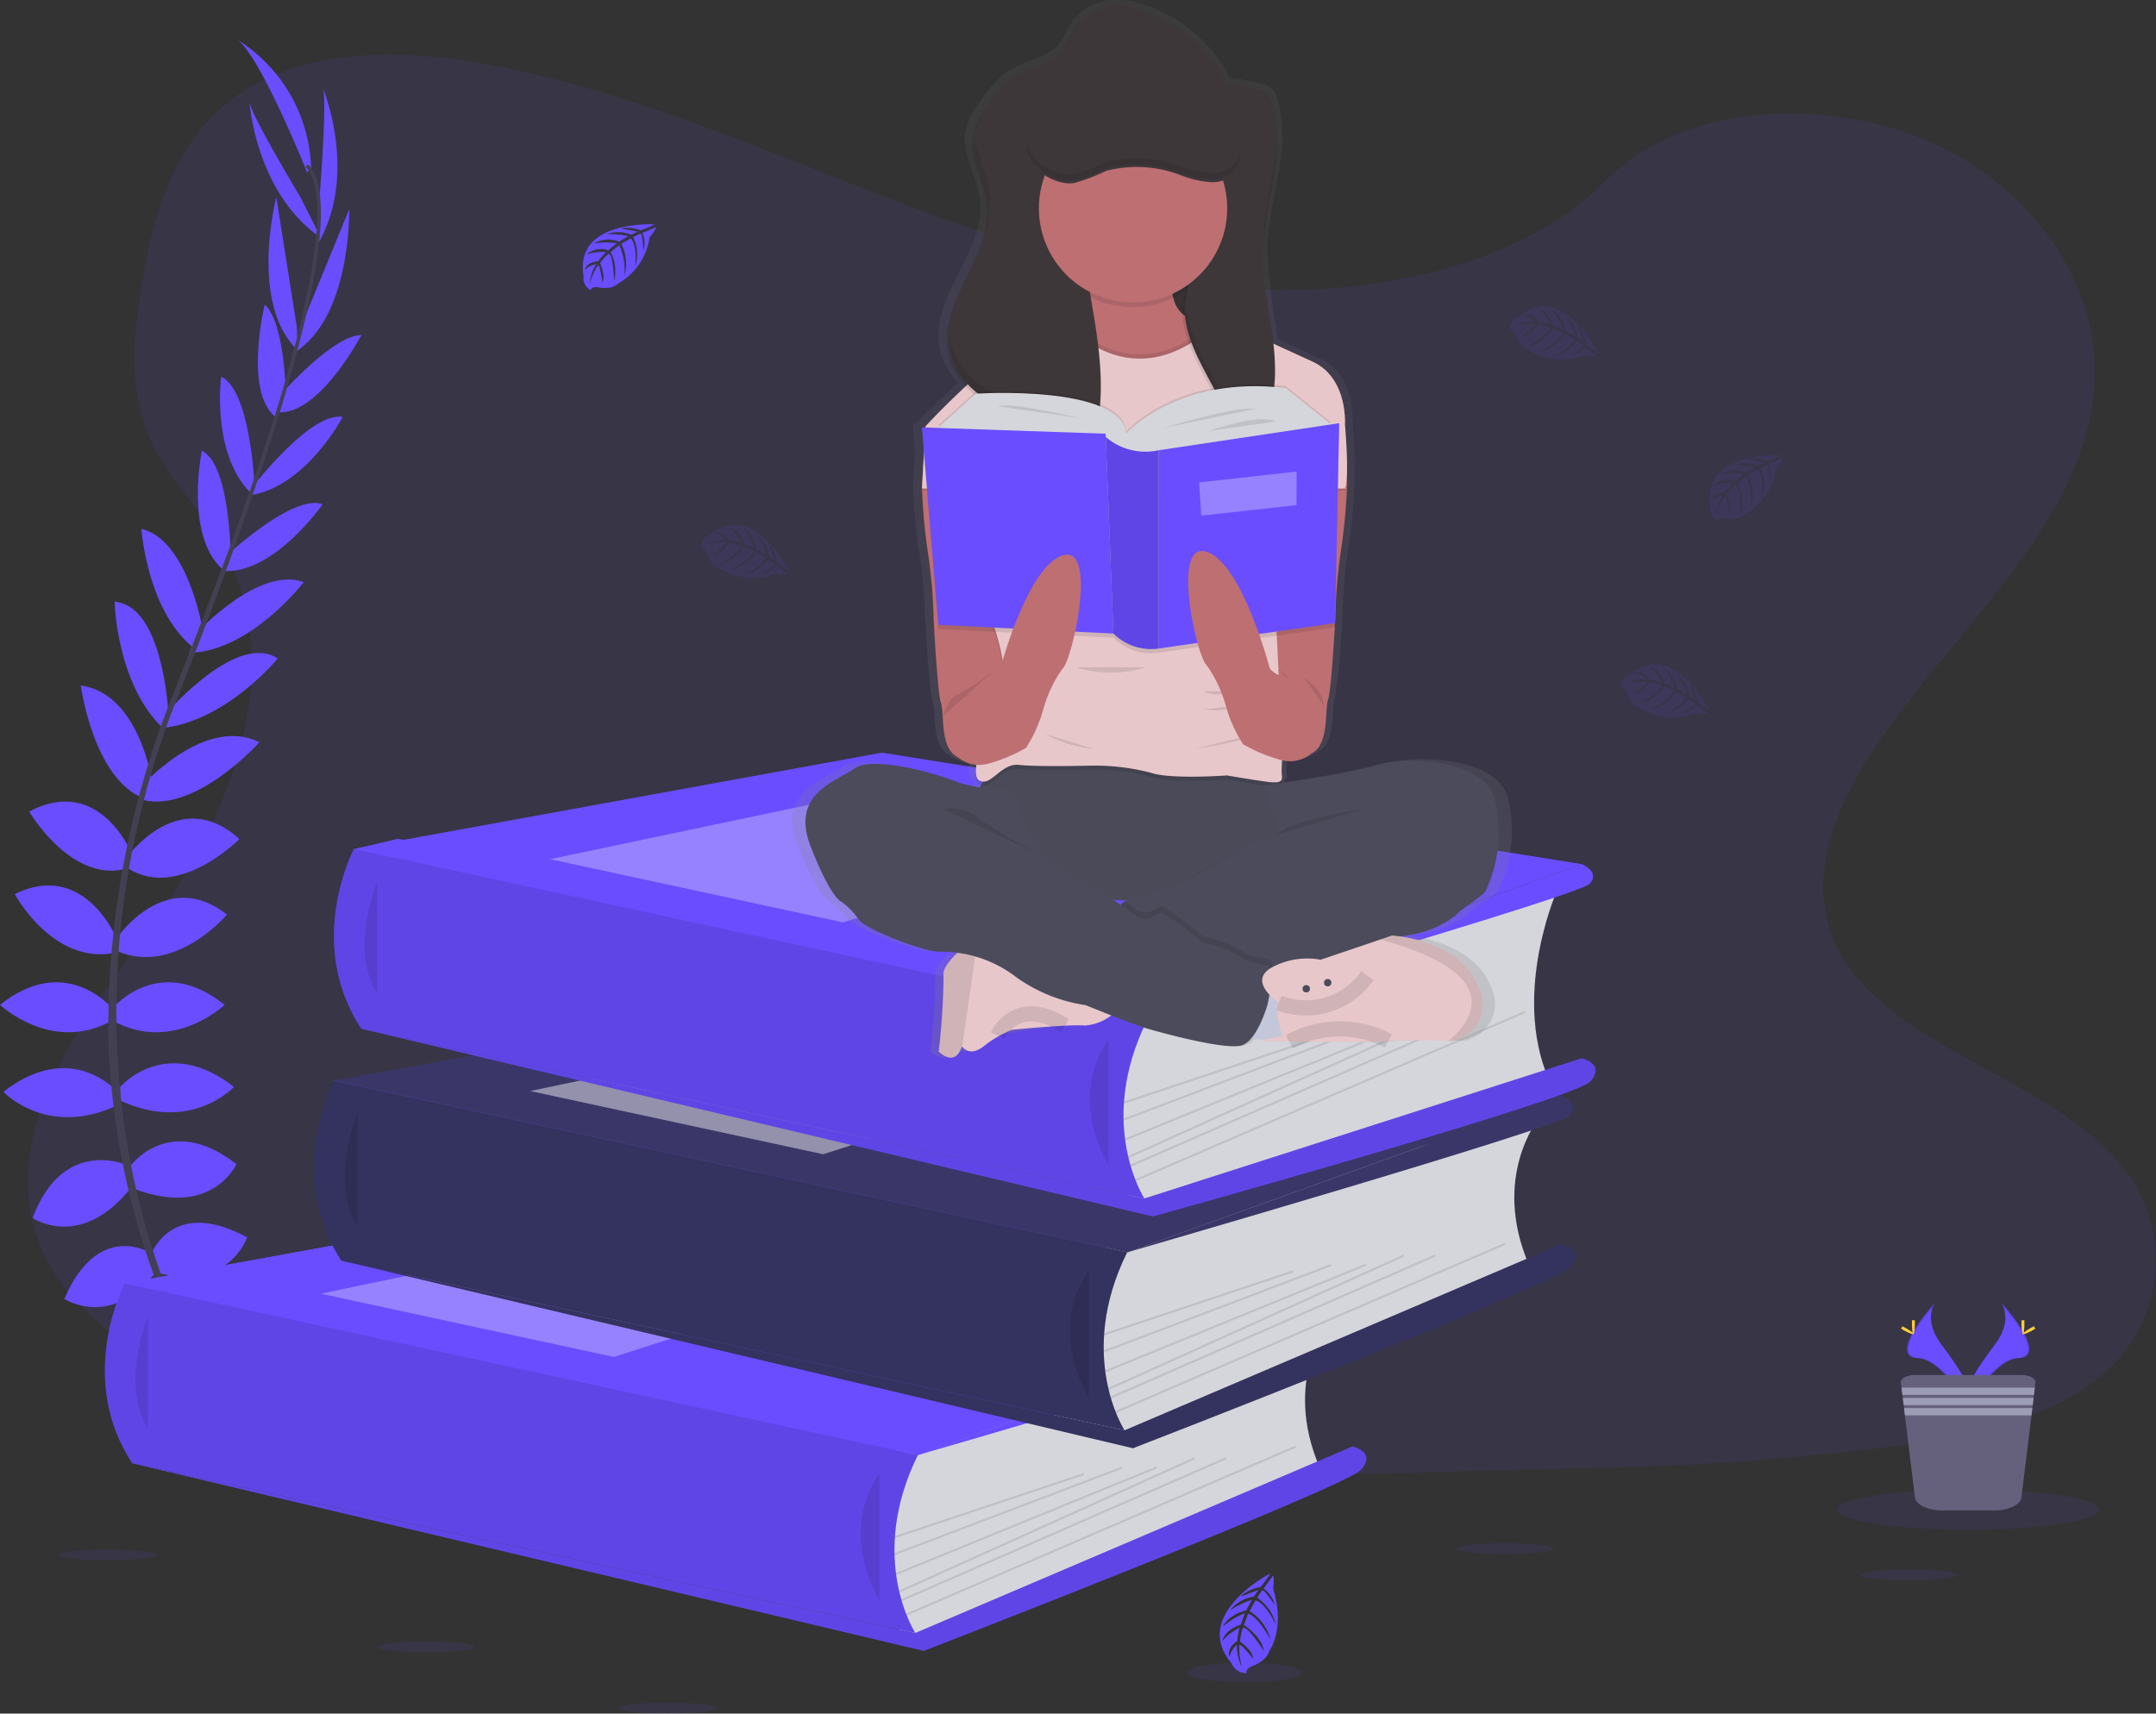 <svg xmlns="http://www.w3.org/2000/svg" xmlns:xlink="http://www.w3.org/1999/xlink" viewBox="0 0 141.88 112.795"><rect x="0" y="0" width="141.88" height="112.795" fill="#333333" stroke="none"/><defs><style>.a,.b{fill:#6a4dff;}.a,.e,.p,.q{opacity:0.1;}.c{fill:#444053;}.d{fill:#d5d6db;}.f,.h{fill:#fff;}.f{opacity:0.3;}.g{fill:#3a3768;}.h{opacity:0.45;}.i{fill:url(#a);}.j{fill:#be6f72;}.k{fill:#3e373a;}.l{fill:#4b4b5b;}.m{opacity:0.02;}.n{fill:#e7c7ca;}.o{fill:#c3c7d9;}.q{fill:none;stroke:#000;stroke-miterlimit:10;}.r{fill:#ffd037;}.s{fill:#65617d;}.t{fill:#9d9cb5;}</style><linearGradient id="a" x1="0.5" y1="1" x2="0.5" gradientUnits="objectBoundingBox"><stop offset="0" stop-color="gray" stop-opacity="0.251"/><stop offset="0.54" stop-color="gray" stop-opacity="0.122"/><stop offset="1" stop-color="gray" stop-opacity="0.102"/></linearGradient></defs><g transform="translate(0 -0.008)"><path class="a" d="M183.248,84.891c-8.977-.312-17.529-3.21-25.693-6.381S141.3,71.826,132.54,70.146c-5.636-1.081-12.082-1.233-16.622,1.788-4.371,2.913-5.783,7.927-6.542,12.585-.571,3.5-.907,7.191.659,10.471,1.086,2.278,3.016,4.192,4.349,6.381,4.643,7.59,1.362,16.95-3.669,24.362-2.358,3.478-5.1,6.8-6.918,10.495s-2.663,7.941-1.071,11.717c1.58,3.745,5.343,6.553,9.418,8.529,8.28,4.016,18.032,5.164,27.549,5.815,21.061,1.441,42.232.817,63.348.193a186,186,0,0,0,23.351-1.674c4.27-.671,8.676-1.735,11.777-4.307a9.864,9.864,0,0,0,2.273-12.883c-4.423-6.865-16.645-8.57-19.741-15.938-1.7-4.055.047-8.571,2.519-12.333,5.3-8.067,14.194-15.146,14.663-24.367.322-6.335-3.953-12.677-10.561-15.674-6.926-3.153-16.533-2.753-21.64,2.447C200.42,83.11,191.173,85.165,183.248,84.891Z" transform="translate(-100.04 -65.823)"/><path class="b" d="M111.356,438.642l-47.478-.232L59.16,427.345l16.681-1.211L72.934,414l32.994-4.276L74.334,398.743l2.791-.663,50.8,8.288-2.8,18.933-4,10.4Z" transform="translate(-50.954 -342.855)"/><path class="b" d="M187,698.559a5.447,5.447,0,0,1,4.661,1.592s-1.282,1.01-4.039-.388Z" transform="translate(-173.348 -607.638)"/><path class="b" d="M177.369,698.51a5.433,5.433,0,0,0-.943,4.834s1.515-.606,1.68-3.694Z" transform="translate(-164.023 -607.635)"/><path class="b" d="M172.76,666.807s1.165-2.137,5.826.854a2.616,2.616,0,0,1-2.68,1.321A3.159,3.159,0,0,1,172.76,666.807Z" transform="translate(-161.083 -579.693)"/><path class="b" d="M154.122,670.276s-2.418-.277-2.652,5.257a2.617,2.617,0,0,0,2.622-1.433A3.154,3.154,0,0,0,154.122,670.276Z" transform="translate(-142.746 -583.315)"/><path class="b" d="M160.44,625.732s1.359-3.767,6.292-1.088c0,0-1.126,3.457-5.787,2.369Z" transform="translate(-150.472 -543.187)"/><path class="b" d="M149.52,586.826s2.563-3.806,7.108-.277c0,0-1.592,3.573-6.719,1.631Z" transform="translate(-141.067 -509.913)"/><path class="b" d="M145.6,549.57s2.991-3.5,7.49,0c0,0-2.835,3.068-7.49.893Z" transform="translate(-137.691 -478.016)"/><path class="b" d="M142.24,511.248s3.029-3.651,7.341-.194c0,0-3.418,3.224-7.341,1.049Z" transform="translate(-134.797 -444.9)"/><path class="b" d="M144.2,472.091s3.19-4.7,7.224-1.515c0,0-3.418,4.039-7.224,2.408Z" transform="translate(-136.485 -410.365)"/><path class="b" d="M149.52,434.327s3.379-4.661,7.3-1.088c0,0-4,4.039-7.3,1.942Z" transform="translate(-141.067 -378)"/><path class="b" d="M156.555,395.746s4-4.38,7.49-2.635c0,0-4.168,4.652-7.665,3.8Z" transform="translate(-146.975 -344.244)"/><path class="b" d="M165.687,357.218s4.616-5.365,7.3-3.573c0,0-3.4,4.161-7.629,4.577Z" transform="translate(-154.71 -310.291)"/><path class="b" d="M178.9,321.906s4.041-4.38,6.992-3.293c0,0-3.457,4.544-7.535,4.661Z" transform="translate(-165.907 -280.285)"/><path class="b" d="M194.234,285.646s4.466-4.195,6.408-3.457c0,0-3.224,4.661-6.6,4.389Z" transform="translate(-179.412 -248.988)"/><path class="b" d="M208.32,245.77s3.845-5.012,5.944-4.623c0,0-2.332,4.468-5.944,5.132Z" transform="translate(-191.711 -213.695)"/><path class="b" d="M221.43,206.263s3.4-3.841,5.235-3.833c0,0-2.683,5.132-5.375,5.085Z" transform="translate(-202.882 -180.367)"/><path class="b" d="M227.988,150.721l3.283-8s.164,7.232-3.7,9.485Z" transform="translate(-208.291 -128.939)"/><path class="b" d="M240.052,91.925s.544-6.682.194-7.225c0,0,2.347,5.555-.216,10.177Z" transform="translate(-219.022 -78.968)"/><path class="b" d="M124.7,635.17s-3.4-2.11-5.608,3.052c0,0,3.029,2.011,6.009-1.735Z" transform="translate(-114.858 -552.713)"/><path class="b" d="M110.23,594.282s-4.175-1.9-6.2,3.484c0,0,3.225,2.219,6.58-2.122Z" transform="translate(-101.887 -517.584)"/><path class="b" d="M97.69,551.88s-2.991-3.5-7.49,0c0,0,2.835,3.068,7.49.893Z" transform="translate(-89.975 -480.006)"/><path class="b" d="M95.921,511.248s-3.029-3.651-7.341-.194c0,0,3.418,3.224,7.341,1.049Z" transform="translate(-88.58 -444.9)"/><path class="b" d="M102.324,467.189s-2.125-5.264-6.744-3c0,0,2.5,4.668,6.555,3.874Z" transform="translate(-94.609 -405.33)"/><path class="b" d="M109.247,427.344s-2.113-5.356-6.8-2.873c0,0,2.869,4.909,6.589,3.7Z" transform="translate(-100.526 -371.043)"/><path class="b" d="M131.606,375.127s-.832-5.872-4.716-6.4c0,0,.824,6.192,4.193,7.456Z" transform="translate(-121.576 -323.599)"/><path class="b" d="M146.476,336.3s-.325-7.074-3.536-7.321c0,0,.108,5.37,3.174,8.323Z" transform="translate(-135.4 -289.363)"/><path class="b" d="M159.693,301.011s-.957-5.883-4.023-6.6c0,0,.38,5.7,3.719,8.045Z" transform="translate(-146.364 -259.588)"/><path class="b" d="M184.579,264.359s-.032-6.128-1.9-7.029c0,0-1.161,5.548,1.362,7.811Z" transform="translate(-169.393 -227.652)"/><path class="b" d="M195.206,229.409s-.262-6.31-2.2-7.2c0,0-.663,4.994,1.911,7.612Z" transform="translate(-178.453 -197.403)"/><path class="b" d="M212.778,194.346s-.011-5.132-1.4-6.336c0,0-1.376,5.622.673,7.368Z" transform="translate(-193.959 -167.947)"/><path class="b" d="M217.851,145.542,216.5,137s-1.83,7,1.411,10.084Z" transform="translate(-198.317 -124.013)"/><path class="b" d="M210.269,97.751s-3.457-5.743-3.386-6.381c0,0,.368,6.019,4.716,9.016Z" transform="translate(-190.472 -84.712)"/><path class="b" d="M204.8,70.4s-3.262-8.156-4.738-8.816a10.338,10.338,0,0,1,5.01,8.583Z" transform="translate(-184.596 -59.055)"/><path class="c" d="M219.783,137.756l-.223-.068c2.753-8.979,3.44-14.7,1.935-16.139l.16-.169C223.251,122.895,222.6,128.557,219.783,137.756Z" transform="translate(-201.392 -110.56)"/><path class="c" d="M164.46,256.389l-.33-.118c.293-.823.608-1.658.938-2.48,2.874-7.163,5.321-13.827,6.89-18.942l.287-.139c-1.572,5.125-3.975,12.044-6.852,19.217C165.064,254.734,164.75,255.565,164.46,256.389Z" transform="translate(-153.65 -208.169)"/><path class="c" d="M150.491,435.58a45.373,45.373,0,0,1-7.618-13.653,50.516,50.516,0,0,1-3.006-15.644,59.036,59.036,0,0,1,3.587-20.9l.261.305c-5.388,15.2-3.247,28.222-.408,36.065a44.949,44.949,0,0,0,7.533,13.522Z" transform="translate(-132.735 -337.94)"/><path class="d" d="M537.544,670.36S534.4,674.2,536.9,680l-25.107,10.889-2.409.505-1.11-4.855.742-6.127v-3.349Z" transform="translate(-450.054 -583.39)"/><path class="b" d="M59.16,569.725l34.75-6.335,46.045,7.335-28.6,10.3Z" transform="translate(-50.954 -485.235)"/><path class="b" d="M59.16,569.725l34.75-6.335,46.045,7.335-28.6,10.3Z" transform="translate(-50.954 -485.235)"/><path class="b" d="M139.617,652.47s-3.25,6.157.5,11.845l51.531,11.166s-3.2-4.9.165-11.713Z" transform="translate(-131.411 -567.981)"/><path class="e" d="M139.617,652.47s-3.25,6.157.5,11.845l51.531,11.166s-3.2-4.9.165-11.713Z" transform="translate(-131.411 -567.981)"/><path class="e" d="M153.684,667.86s-1.857,4.505,0,7.421" transform="translate(-143.943 -581.237)"/><path class="b" d="M202.841,742.136,231.61,729.86s1.609.347.569,1.526S203.4,743.315,203.4,743.315L151.31,730.97Z" transform="translate(-142.609 -634.637)"/><path class="e" d="M202.841,742.136,231.61,729.86s1.609.347.569,1.526S203.4,743.315,203.4,743.315L151.31,730.97Z" transform="translate(-142.609 -634.637)"/><path class="e" d="M498.154,742.86s-2.774,3.329,0,8.323" transform="translate(-440.28 -645.833)"/><rect class="e" width="13.118" height="0.139" transform="translate(58.862 101.122) rotate(-18.45)"/><rect class="e" width="15.984" height="0.139" transform="translate(58.857 102.238) rotate(-20.82)"/><rect class="e" width="18.526" height="0.139" transform="translate(58.941 103.555) rotate(-22.26)"/><rect class="e" width="21.325" height="0.139" transform="translate(59.141 104.716) rotate(-24.31)"/><rect class="e" width="23.324" height="0.139" transform="matrix(0.916, -0.401, 0.401, 0.916, 59.295, 105.28)"/><rect class="e" width="27.911" height="0.139" transform="translate(59.618 106.229) rotate(-23.36)"/><path class="f" d="M152.23,582.072l24.413-5.132,14.873,2.844-20,6.45Z" transform="translate(-131.114 -496.906)"/><path class="b" d="M552.6,659.69s1.262.509.522,1.3-29.125,9-29.125,9Z" transform="translate(-463.602 -574.2)"/><path class="d" d="M636.842,574.18s-3.143,3.837-.646,9.64l-25.107,10.889-2.409.508-1.11-4.855.753-6.125v-3.353Z" transform="translate(-535.58 -500.551)"/><path class="g" d="M158.46,473.544l34.749-6.334,46.047,7.335-28.6,10.3Z" transform="translate(-136.48 -402.396)"/><path class="g" d="M238.871,556.29s-3.251,6.157.494,11.845L290.9,579.3s-3.2-4.909.171-11.714Z" transform="translate(-216.897 -485.143)"/><path class="e" d="M238.871,556.29s-3.251,6.157.494,11.845L290.9,579.3s-3.2-4.909.171-11.714l-16.3-3.527Z" transform="translate(-216.897 -485.143)"/><path class="e" d="M252.978,571.68s-1.856,4.5,0,7.421" transform="translate(-229.464 -498.398)"/><path class="g" d="M302.131,645.956,330.9,633.68s1.608.347.567,1.526-28.783,11.929-28.783,11.929L250.6,634.79Z" transform="translate(-228.126 -551.798)"/><path class="e" d="M302.131,645.956,330.9,633.68s1.608.347.567,1.526-28.783,11.929-28.783,11.929L250.6,634.79Z" transform="translate(-228.126 -551.798)"/><path class="e" d="M597.444,646.68s-2.774,3.329,0,8.323" transform="translate(-525.797 -562.995)"/><rect class="e" width="13.118" height="0.139" transform="translate(72.636 87.782) rotate(-18.45)"/><rect class="e" width="15.984" height="0.139" transform="translate(72.633 88.898) rotate(-20.82)"/><rect class="e" width="18.526" height="0.139" transform="translate(72.714 90.213) rotate(-22.26)"/><rect class="e" width="21.325" height="0.139" transform="translate(72.916 91.374) rotate(-24.31)"/><rect class="e" width="23.324" height="0.139" transform="matrix(0.916, -0.401, 0.401, 0.916, 73.068, 91.937)"/><rect class="e" width="27.911" height="0.139" transform="translate(73.392 92.885) rotate(-23.36)"/><path class="h" d="M251.53,485.892l24.413-5.132,14.873,2.844-20,6.45Z" transform="translate(-216.64 -414.067)"/><path class="g" d="M651.929,563.51s1.261.509.522,1.294-29.121,9-29.121,9Z" transform="translate(-549.154 -491.361)"/><path class="d" d="M646.268,464.15s-3.145,6.89-.648,12.692l-25.107,7.837-2.4.509L617,480.333l.742-6.127v-3.353Z" transform="translate(-543.702 -405.784)"/><path class="b" d="M167.89,363.515l34.75-6.335,46.047,7.335-28.6,10.3Z" transform="translate(-144.602 -307.629)"/><path class="b" d="M248.323,446.26s-3.256,6.157.49,11.845l51.531,11.166s-3.2-4.909.169-11.713Z" transform="translate(-225.035 -390.375)"/><path class="e" d="M248.323,446.26s-3.256,6.157.49,11.845l51.531,11.166s-3.2-4.909.169-11.713Z" transform="translate(-225.035 -390.375)"/><path class="e" d="M262.414,461.65s-1.857,4.505,0,7.421" transform="translate(-237.591 -403.63)"/><path class="b" d="M311.571,542.816l28.769-9.224s1.609.347.569,1.526S312.126,544,312.126,544L260.04,531.65Z" transform="translate(-236.257 -463.921)"/><path class="e" d="M311.571,542.816l28.769-9.224s1.609.347.569,1.526S312.126,544,312.126,544L260.04,531.65Z" transform="translate(-236.257 -463.921)"/><path class="e" d="M606.884,536.65s-2.774,3.329,0,8.323" transform="translate(-533.928 -468.227)"/><rect class="e" width="13.118" height="0.139" transform="translate(73.946 72.519) rotate(-18.45)"/><rect class="e" width="15.984" height="0.139" transform="translate(73.942 73.636) rotate(-20.82)"/><rect class="e" width="18.526" height="0.139" transform="translate(74.022 74.951) rotate(-22.26)"/><rect class="e" width="21.325" height="0.139" transform="translate(74.226 76.111) rotate(-24.31)"/><rect class="e" width="23.324" height="0.139" transform="matrix(0.916, -0.401, 0.401, 0.916, 74.378, 76.675)"/><rect class="e" width="27.911" height="0.139" transform="translate(74.701 77.625) rotate(-23.36)"/><path class="f" d="M260.96,375.862l24.413-5.132,14.873,2.844-20,6.45Z" transform="translate(-224.762 -319.299)"/><path class="b" d="M661.359,453.48s1.262.509.522,1.3-29.121,9-29.121,9Z" transform="translate(-557.276 -396.594)"/><path class="b" d="M369.784,149.878s-5.271-.318-4.655,3.38a.9.9,0,0,0,.469.95s.01-.277.541-.182a2.365,2.365,0,0,0,.574.028,1.2,1.2,0,0,0,.7-.289h0a4.189,4.189,0,0,0,2.06-3.038s.427-.528.416-.664l-.893.38a1.6,1.6,0,0,1,.065,1.176s-.029-1.153-.2-1.126c-.035,0-.462.223-.462.223a2.632,2.632,0,0,1,.128,1.932s.15-1.379-.291-1.852l-.627.366a2.767,2.767,0,0,1,.2,2.1,3.933,3.933,0,0,0-.329-2.01l-.569.444a2.7,2.7,0,0,1,.225,1.921s-.046-1.684-.347-1.812a3.428,3.428,0,0,0-.573.619s.394.832.148,1.264c0,0-.148-1.122-.277-1.128a3.734,3.734,0,0,0-.547,1.248,2.7,2.7,0,0,1,.426-1.323,1.485,1.485,0,0,0-.757.393s.076-.526.881-.571a3.409,3.409,0,0,1,.519-.6,3.247,3.247,0,0,0-1.284.147,1.455,1.455,0,0,1,1.43-.277l.555-.458a4.787,4.787,0,0,0-1.5.015,1.825,1.825,0,0,1,1.649-.119l.612-.365a5.558,5.558,0,0,0-1.431-.123,2.2,2.2,0,0,1,1.61.025l.436-.2s-.656-.129-.849-.15-.2-.074-.2-.074a2.29,2.29,0,0,1,1.235.139A5.508,5.508,0,0,0,369.784,149.878Z" transform="translate(-326.726 -135.098)"/><path class="a" d="M904.384,259.458s-5.271-.318-4.655,3.38a.9.9,0,0,0,.469.95s.01-.277.541-.182a2.444,2.444,0,0,0,.574.028,1.192,1.192,0,0,0,.694-.289h0a4.185,4.185,0,0,0,2.06-3.038s.427-.529.416-.664l-.891.38a1.6,1.6,0,0,1,.065,1.176s-.029-1.153-.2-1.126c-.035,0-.463.223-.463.223a2.637,2.637,0,0,1,.129,1.932s.15-1.379-.293-1.852l-.627.366a2.767,2.767,0,0,1,.2,2.1,3.933,3.933,0,0,0-.329-2.01l-.567.444a2.705,2.705,0,0,1,.223,1.921s-.046-1.684-.347-1.812a3.478,3.478,0,0,0-.573.619s.394.832.15,1.264c0,0-.15-1.122-.277-1.128a3.736,3.736,0,0,0-.547,1.248,2.691,2.691,0,0,1,.427-1.323,1.493,1.493,0,0,0-.759.393s.078-.526.881-.571a3.461,3.461,0,0,1,.519-.6,3.261,3.261,0,0,0-1.285.148,1.455,1.455,0,0,1,1.43-.277l.555-.458a4.787,4.787,0,0,0-1.5.015,1.823,1.823,0,0,1,1.649-.119l.61-.365a5.557,5.557,0,0,0-1.431-.123,2.2,2.2,0,0,1,1.61.025l.437-.2s-.657-.129-.85-.15-.2-.074-.2-.074a2.273,2.273,0,0,1,1.234.139A5.6,5.6,0,0,0,904.384,259.458Z" transform="translate(-787.171 -229.478)"/><path class="a" d="M426.845,295.588s-2.3-4.762-5.221-2.415a.9.9,0,0,0-.6.872s.243-.126.416.384a2.457,2.457,0,0,0,.255.513,1.2,1.2,0,0,0,.6.472h0a4.185,4.185,0,0,0,3.656.316,2.372,2.372,0,0,0,.78.035l-.766-.592a1.61,1.61,0,0,1-1,.63s.993-.587.886-.723c-.022-.028-.416-.3-.416-.3a2.634,2.634,0,0,1-1.624,1.054s1.276-.541,1.473-1.158l-.624-.369a2.768,2.768,0,0,1-1.737,1.2s1.315-.612,1.594-1.266l-.663-.277s-.714,1.057-1.569,1.133c0,0,1.448-.861,1.412-1.187a3.515,3.515,0,0,0-.82-.2s-.53.748-1.029.748c0,0,.906-.678.85-.788a3.66,3.66,0,0,0-1.359.139,2.7,2.7,0,0,1,1.364-.277,1.494,1.494,0,0,0-.713-.47s.5-.189.928.49a3.421,3.421,0,0,1,.775.161,3.257,3.257,0,0,0-.755-1.047s.641.129.934,1.11l.673.266a4.627,4.627,0,0,0-.743-1.3s.633.234.909,1.387l.616.355a5.488,5.488,0,0,0-.59-1.309,2.2,2.2,0,0,1,.763,1.418l.384.286s-.208-.637-.277-.814-.035-.214-.035-.214a2.276,2.276,0,0,1,.483,1.144A5.174,5.174,0,0,0,426.845,295.588Z" transform="translate(-374.909 -257.963)"/><path class="a" d="M810.626,191.968s-2.3-4.762-5.221-2.415a.9.9,0,0,0-.6.872s.244-.125.416.384a2.4,2.4,0,0,0,.257.515,1.19,1.19,0,0,0,.594.47h0a4.19,4.19,0,0,0,3.656.318,2.384,2.384,0,0,0,.781.033l-.761-.594a1.609,1.609,0,0,1-.995.631s.992-.588.885-.724c-.022-.028-.416-.3-.416-.3a2.629,2.629,0,0,1-1.624,1.054s1.278-.541,1.474-1.157l-.634-.366a2.769,2.769,0,0,1-1.737,1.2s1.315-.613,1.6-1.268l-.664-.277s-.714,1.058-1.567,1.133c0,0,1.447-.861,1.411-1.186a3.432,3.432,0,0,0-.818-.2s-.53.746-1.031.746c0,0,.907-.678.852-.788a3.668,3.668,0,0,0-1.361.139,2.7,2.7,0,0,1,1.364-.277,1.486,1.486,0,0,0-.712-.47s.5-.189.928.49a3.433,3.433,0,0,1,.775.162,3.246,3.246,0,0,0-.756-1.049s.641.13.934,1.117l.674.266a4.629,4.629,0,0,0-.743-1.3s.632.234.907,1.387l.617.355a5.539,5.539,0,0,0-.591-1.309,2.191,2.191,0,0,1,.763,1.418l.384.286s-.207-.637-.277-.814-.035-.212-.035-.212a2.282,2.282,0,0,1,.481,1.144A5.326,5.326,0,0,0,810.626,191.968Z" transform="translate(-705.455 -168.716)"/><path class="a" d="M863.49,361.77s-2.3-4.763-5.225-2.416a.9.9,0,0,0-.6.872s.244-.125.416.384a2.4,2.4,0,0,0,.255.515,1.19,1.19,0,0,0,.594.47h0a4.186,4.186,0,0,0,3.658.318s.669.115.78.033l-.766-.592a1.61,1.61,0,0,1-1,.631s.992-.588.885-.724c-.022-.028-.416-.3-.416-.3a2.635,2.635,0,0,1-1.624,1.056s1.278-.542,1.475-1.158l-.626-.369a2.763,2.763,0,0,1-1.737,1.2s1.315-.613,1.6-1.268l-.664-.277s-.714,1.057-1.567,1.133c0,0,1.448-.861,1.412-1.187a3.445,3.445,0,0,0-.82-.2s-.53.746-1.031.746c0,0,.907-.678.852-.788a3.668,3.668,0,0,0-1.361.139,2.707,2.707,0,0,1,1.365-.277,1.483,1.483,0,0,0-.713-.47s.5-.19.928.49a3.422,3.422,0,0,1,.775.161,3.271,3.271,0,0,0-.755-1.049s.641.13.934,1.117l.673.266a4.608,4.608,0,0,0-.744-1.3s.633.233.907,1.387l.617.354a5.541,5.541,0,0,0-.591-1.309,2.2,2.2,0,0,1,.764,1.419l.384.277s-.208-.637-.277-.814-.035-.212-.035-.212a2.267,2.267,0,0,1,.481,1.144A5.618,5.618,0,0,0,863.49,361.77Z" transform="translate(-750.983 -314.964)"/><ellipse class="a" cx="3.189" cy="0.356" rx="3.189" ry="0.356" transform="translate(24.824 108.065)"/><ellipse class="a" cx="3.189" cy="0.356" rx="3.189" ry="0.356" transform="translate(3.919 102.006)"/><ellipse class="a" cx="3.189" cy="0.356" rx="3.189" ry="0.356" transform="translate(40.759 112.089)"/><ellipse class="a" cx="3.189" cy="0.356" rx="3.189" ry="0.356" transform="translate(122.418 103.324)"/><ellipse class="a" cx="3.189" cy="0.356" rx="3.189" ry="0.356" transform="translate(95.881 101.594)"/><ellipse class="a" cx="3.772" cy="0.648" rx="3.772" ry="0.648" transform="translate(78.132 109.448)"/><path class="b" d="M670.576,790.14s-5.252,2.713-2.538,5.909a1.015,1.015,0,0,0,.993.645s-.147-.269.416-.484a2.707,2.707,0,0,0,.567-.3,1.333,1.333,0,0,0,.508-.678h0s1.074-1.437.241-4.1a2.636,2.636,0,0,0,.014-.874l-.638.875a1.787,1.787,0,0,1,.735,1.093s-.693-1.092-.832-.971c-.031.025-.316.479-.316.479a2.938,2.938,0,0,1,1.228,1.782s-.644-1.411-1.339-1.612l-.4.71a3.085,3.085,0,0,1,1.387,1.9s-.726-1.449-1.466-1.742l-.293.75s1.2.766,1.315,1.717c0,0-1.007-1.591-1.369-1.541a3.845,3.845,0,0,0-.2.922s.85.569.866,1.128c0,0-.785-.992-.906-.927a4.179,4.179,0,0,0,.191,1.516,2.993,2.993,0,0,1-.348-1.516,1.664,1.664,0,0,0-.5.81s-.226-.548.519-1.053a3.838,3.838,0,0,1,.157-.871,3.656,3.656,0,0,0-1.148.877s.126-.72,1.219-1.078l.277-.76a5.171,5.171,0,0,0-1.43.871s.243-.714,1.516-1.057l.377-.694a6.37,6.37,0,0,0-1.445.694,2.457,2.457,0,0,1,1.562-.9l.307-.437s-.7.251-.9.341-.236.046-.236.046a2.551,2.551,0,0,1,1.264-.574A6.177,6.177,0,0,0,670.576,790.14Z" transform="translate(-586.99 -686.555)"/><path class="i" d="M511.415,95.761c-.907-2.465-5.9-2.7-8.067-2.068a64.777,64.777,0,0,1-6.519,1.207l-.112-.107c.225-.067.23-.23.2-.473a7.4,7.4,0,0,1,.014-.96,2.363,2.363,0,0,0,2.009-.451h0c1.248-.555.913-2.93,1.151-3.579a41.159,41.159,0,0,0,.458-4.772h.018l.01-.479c.012-.207.018-.327.018-.327a32.8,32.8,0,0,1,.361-4.193,36.7,36.7,0,0,0,.43-4.439v-.068l-.018-.3c.012-.221.018-.466.017-.724,0-1.186-.123-2.68-.139-2.921v-.126c.01-.506-.054-3.042-2.211-4-.795-.355-1.751-.778-2.676-1.19a45.321,45.321,0,0,1-.737-6.184c0-.312.028-.624.058-.935,0,.09-.01.182-.011.277v.6c.082-2.6,1.063-5.2.971-7.744-.008.248-.026.5-.05.748A8.063,8.063,0,0,0,496.324,50a1.509,1.509,0,0,0-.436-.791,1.793,1.793,0,0,0-.76-.3,15.288,15.288,0,0,0-2-.372,3.082,3.082,0,0,0-.449-.872,9.868,9.868,0,0,0-5.953-4.161,3.957,3.957,0,0,0-3.5.849,2.629,2.629,0,0,0-.247.25c-.452.54-.646,1.248-1.11,1.787-.03.036-.065.069-.1.1-.907.811-2.321.981-3.329,1.709a4,4,0,0,0-.5.434,8.445,8.445,0,0,0-1.088,1.322,5.484,5.484,0,0,0-1.064,2.064c-.29,1.526.749,2.973.942,4.508.43,3.436-3.372,6.485-2.652,9.875a4.522,4.522,0,0,0,1.223,2.2c-1.483,1.343-2.745,2.645-2.745,2.645v.078h-.234l.024.277h-.024l.129,1.505-.129,2.192v.207h.008a35.053,35.053,0,0,0,.416,4.3A32.753,32.753,0,0,1,473.115,84s.264,4.928.5,5.58-.1,3.02,1.151,3.579h0a2.636,2.636,0,0,0,1.258.522c-.064.519-.024.895.183,1.013a.6.6,0,0,0,.291.083,3.091,3.091,0,0,0-.226.4,5.875,5.875,0,0,1-1.454-.343c-1.346-.555-5.811-1.8-7.108-.925s-4.418,1.674-2.977,5.209,2.113,3.623,2.113,3.623a5.131,5.131,0,0,1,1.153,1.158c.433.651,4.465,2.139,5.474,2.139a9.873,9.873,0,0,1,1.283.064s-1.094.96-.949,1.517a46.058,46.058,0,0,1-.333,5.021s1.11,1.118,1.584-.348l.017.022c.089.121.569.666,1.472-.022a8.253,8.253,0,0,1,1.173-.743l4.372-.619a12.375,12.375,0,0,1,1.369-.01,2.861,2.861,0,0,0,1.8-.671c.906.344,1.924.72,2.408.857.982.277,5.5,1.488,6.551,1.11a1.466,1.466,0,0,0,.569-.405l1.007.032-.472.094s.918.015,2.167.032l-.053.031,1.566-.014c2.292.021,4.866.028,5.2-.049a36.562,36.562,0,0,1,4.095,0h.226a2.485,2.485,0,0,0,1.777-3.673c-.96-2.358-3.91-3.043-5.22-3.232.369-.074.687-.13.9-.164a7.109,7.109,0,0,0,2.834-1.255c.144-.284,1.633-1.11,2.017-1.58A8.836,8.836,0,0,0,511.415,95.761Zm-25.058,6.9-.148.049-.1.033-.191.189c-.153-.1-.316-.211-.487-.322C485.731,102.626,486.04,102.644,486.357,102.659Zm13.221,3.909Z" transform="translate(-412.242 -43.42)"/><path class="j" d="M686.65,258.777s2.122,5.548,3.329,4.994.879-2.913,1.11-3.559.486-5.548.486-5.548a33.528,33.528,0,0,1,.347-4.17,38.209,38.209,0,0,0,.416-4.41v-.068l-.229-4.023-1.3-.323-3,1.11-.416,2.376-.162.928-.069.4Z" transform="translate(-603.691 -214.164)"/><path class="e" d="M691.69,358.3a14.9,14.9,0,0,0,2.636,1.8c.61.146.985,1.438.985,1.438" transform="translate(-608.032 -314.616)"/><path class="j" d="M531.687,260.527s-2.122,5.548-3.329,4.994-.879-2.913-1.11-3.559-.485-5.548-.485-5.548a33.542,33.542,0,0,0-.347-4.17,38.223,38.223,0,0,1-.416-4.41v-.068l.23-4.023,1.3-.323,3,1.11.416,2.376.162.928.069.4Z" transform="translate(-465.325 -215.671)"/><rect class="k" width="4.737" height="7.384" transform="translate(75.445 15.163)"/><rect class="e" width="4.737" height="7.384" transform="translate(75.445 15.163)"/><path class="l" d="M553.848,403.849s-1.619,1.78-1.018,2.1,4.486,6.381,4.486,6.381,12.761,1.572,15.168-.786,2.358-6.571,2.358-6.571-1.934.416-2.144.19-1.369-1.316-1.369-1.316S554.958,402.856,553.848,403.849Z" transform="translate(-488.318 -353.467)"/><path class="m" d="M553.848,403.849s-1.619,1.78-1.018,2.1,4.486,6.381,4.486,6.381,12.761,1.572,15.168-.786,2.358-6.571,2.358-6.571-1.934.416-2.144.19-1.369-1.316-1.369-1.316S554.958,402.856,553.848,403.849Z" transform="translate(-488.318 -353.467)"/><path class="j" d="M555.258,165.148l-4.161,3.329-1.258.092-.462.033-7.758.569-8.045-.588-1.2-.087-1.526-.111-3.19-3.052a54.628,54.628,0,0,1,4.236-4.052,8.69,8.69,0,0,1,2.053-1.372l.092-.032a2.284,2.284,0,0,0,.879-.613c1.562-1.61,3.006-5.585,3.006-5.585s6.89-3.559,6.057,1.11,3.1,3.515,3.1,3.515l1.3.591.512.234,1.305.6,2.945,1.351C555.449,162.143,555.258,165.148,555.258,165.148Z" transform="translate(-466.755 -137.261)"/><circle class="e" cx="6.196" cy="6.196" r="6.196" transform="translate(68.344 7.828)"/><path class="e" d="M553.838,216.053H526v-.068l.23-4.023a54.637,54.637,0,0,1,4.236-4.052l17.478-.694.813-.857,2.945,1.351c2.312,1.063,2.126,4.068,2.126,4.068S554.145,215.263,553.838,216.053Z" transform="translate(-465.325 -183.752)"/><path class="n" d="M553.838,215.053H526v-.068l.23-4.023a54.634,54.634,0,0,1,4.236-4.052l17.478-.694.813-.857,2.945,1.351c2.312,1.063,2.126,4.068,2.126,4.068S554.145,214.263,553.838,215.053Z" transform="translate(-465.325 -182.891)"/><path class="e" d="M583.024,186.395s4.392,5.6,10.241-.115.648,12.738.648,12.738l-12.623,1.5Z" transform="translate(-512.946 -165.512)"/><path class="n" d="M583.024,188.395s4.392,5.6,10.241-.115.648,12.738.648,12.738l-12.623,1.5Z" transform="translate(-512.946 -167.235)"/><path class="e" d="M569.447,201.579l.465,7.087.5,2.358.38,1.8s.971,13.871.694,14.565.139,1.248.2,1.617-.058,1.3-.013,1.712,0,.6-1.062.452-2.544-.406-2.544-.406-3.745.277-5.039-.184a14.789,14.789,0,0,0-3.745-.463s-3.7.093-4.9-.046-1.85,1.48-2.636,1.017.924-4.946,1.479-6.242-.739-4.577-.739-4.577l1.664-9.234.37-2.093v-6.58l.092-.032a2.283,2.283,0,0,0,.879-.613l.416,6.622,13.039.463V201.35" transform="translate(-487.32 -179.437)"/><path class="n" d="M569.447,199.579l.465,7.087.5,2.358.38,1.8s.971,13.871.694,14.565.139,1.248.2,1.617-.058,1.3-.013,1.712,0,.6-1.062.452-2.544-.406-2.544-.406-3.745.277-5.039-.184a14.789,14.789,0,0,0-3.745-.463s-3.7.093-4.9-.046-1.85,1.48-2.636,1.017.924-4.946,1.479-6.242-.739-4.577-.739-4.577l1.664-9.234.37-2.093v-6.58l.092-.032a2.283,2.283,0,0,0,.879-.613l.416,6.622,13.039.463V199.35" transform="translate(-487.32 -177.714)"/><path class="e" d="M558.9,53.8a1.528,1.528,0,0,0-.416-.785,1.7,1.7,0,0,0-.732-.3,14.47,14.47,0,0,0-1.925-.369,3.082,3.082,0,0,0-.416-.864,9.535,9.535,0,0,0-5.737-4.139,3.639,3.639,0,0,0-3.468.954c-.436.537-.623,1.248-1.063,1.775-.847,1.024-2.378,1.15-3.446,1.942a6.384,6.384,0,0,0-1.387,1.6,5.506,5.506,0,0,0-1.025,2.052c-.277,1.513.723,2.956.907,4.483.416,3.416-3.246,6.447-2.554,9.818.4,1.966,2.219,3.35,4.1,4.052a2.843,2.843,0,0,1,1.727,1.13c.139.277.162.6.293.878a1.752,1.752,0,0,0,2.654.29,4.134,4.134,0,0,0,1.11-2.81c.372-4.489-1.426-8.923-1.216-13.423.062-1.361.445-2.9,1.664-3.52,1.641-.832,3.615.555,5.421.29a10.754,10.754,0,0,1,.519,6.562,17.924,17.924,0,0,0-.82,3.593c-.054,1.88.96,3.6,1.837,5.259a2.8,2.8,0,0,1,.37,1.014,2.444,2.444,0,0,1-.2,1.061c-.5,1.333-1.35,2.57-1.447,3.989a.645.645,0,0,0,.1.474.6.6,0,0,0,.358.161c1.5.257,2.794-1.071,3.525-2.4a11.268,11.268,0,0,0,1.39-4.788c.151-2.824-.861-5.6-.8-8.429C558.3,60.132,559.75,56.9,558.9,53.8Z" transform="translate(-475.273 -46.72)"/><path class="k" d="M559.9,52.8a1.528,1.528,0,0,0-.416-.785,1.7,1.7,0,0,0-.732-.3,14.471,14.471,0,0,0-1.925-.369,3.083,3.083,0,0,0-.416-.864,9.535,9.535,0,0,0-5.737-4.139,3.639,3.639,0,0,0-3.468.954c-.435.537-.623,1.248-1.062,1.776-.848,1.024-2.378,1.15-3.446,1.942a6.383,6.383,0,0,0-1.387,1.6,5.5,5.5,0,0,0-1.025,2.052c-.277,1.513.723,2.956.907,4.483.416,3.416-3.246,6.447-2.554,9.818.4,1.966,2.219,3.35,4.1,4.052a2.843,2.843,0,0,1,1.727,1.13c.139.277.162.6.293.878a1.752,1.752,0,0,0,2.654.29,4.135,4.135,0,0,0,1.11-2.81c.372-4.489-1.426-8.923-1.216-13.423.062-1.361.445-2.9,1.664-3.52,1.641-.832,3.615.555,5.421.29a10.754,10.754,0,0,1,.519,6.562,17.932,17.932,0,0,0-.82,3.593c-.054,1.88.96,3.6,1.837,5.259a2.8,2.8,0,0,1,.37,1.014,2.445,2.445,0,0,1-.2,1.061c-.5,1.333-1.35,2.57-1.447,3.989a.645.645,0,0,0,.1.474.6.6,0,0,0,.358.161c1.5.257,2.794-1.071,3.525-2.4a11.268,11.268,0,0,0,1.39-4.788c.151-2.824-.861-5.6-.8-8.429C559.3,59.132,560.75,55.9,559.9,52.8Z" transform="translate(-476.134 -45.859)"/><path class="o" d="M581.79,468.485l5.5.176-.789-4.081-4.215.4Z" transform="translate(-501.089 -400.131)"/><path class="l" d="M634.529,413.032c-.37.462-1.8,1.294-1.942,1.572a6.832,6.832,0,0,1-2.728,1.248,22.713,22.713,0,0,0-4.161,1.064,40.567,40.567,0,0,1-5.217,1.38,14.811,14.811,0,0,1-1.58.284c-.832.046-9.94-3.052-9.94-3.052l1.756-1.8.1-.033c.5-.168,2.791-.943,4.064-1.312a9.35,9.35,0,0,0,3.1-2.126s2.45-.832,2.774-.925-.832-3.236-.832-3.236,5.317-.738,7.4-1.364,6.89-.394,7.768,2.057A9.032,9.032,0,0,1,634.529,413.032Z" transform="translate(-536.777 -354.351)"/><path class="n" d="M545.7,492.321a3.246,3.246,0,0,1-2.126,1.018c-1.064-.092-4.784.277-4.784.277a7.459,7.459,0,0,0-1.874,1.086c-.87.685-1.332.139-1.418.022l-.015-.022c-.463,1.458-1.526.347-1.526.347a46.932,46.932,0,0,0,.32-4.994c-.142-.555.914-1.508.914-1.508l1.248-.318,3.163-.81,4.532,1.572Z" transform="translate(-472.181 -425.826)"/><path class="e" d="M536.437,493.26l-.936,6.494-.015-.022c-.463,1.458-1.526.347-1.526.347a46.931,46.931,0,0,0,.32-4.994c-.142-.555.914-1.508.914-1.508Z" transform="translate(-472.181 -430.856)"/><path class="e" d="M599,360.08a7.57,7.57,0,0,0,4.578,0" transform="translate(-528.199 -316.149)"/><path class="e" d="M659.29,371.42a2.023,2.023,0,0,0,1.8,0" transform="translate(-580.126 -325.916)"/><path class="e" d="M659.29,378.653s1.71.229,2.035-.233" transform="translate(-580.126 -331.945)"/><path class="e" d="M655.29,392.721s3.213-.416,4.01-.971" transform="translate(-576.681 -343.426)"/><path class="e" d="M584.62,391.75a7.627,7.627,0,0,0,3.145.971" transform="translate(-515.814 -343.426)"/><path class="e" d="M620.47,475.784a14.814,14.814,0,0,1-1.58.284c-.832.046-9.94-3.052-9.94-3.052l1.756-1.8.1-.033c.277.2.5.363.667.491.764.6,1.5-.184,1.78-.184a22.448,22.448,0,0,1,2.681,1.988,8.329,8.329,0,0,1,2.59.971c.37.462,1.664.37,1.895.694A1.238,1.238,0,0,1,620.47,475.784Z" transform="translate(-536.769 -411.838)"/><path class="l" d="M484.316,407.557a10.055,10.055,0,0,1-3.539-.416c-1.294-.545-5.594-1.8-6.843-.92s-4.254,1.665-2.867,5.179,2.035,3.606,2.035,3.606a5.009,5.009,0,0,1,1.11,1.151c.416.648,4.3,2.126,5.271,2.126a8.06,8.06,0,0,1,5.085,1.665,10.452,10.452,0,0,0,4.577,1.85s3.052,1.248,4,1.526,5.292,1.479,6.31,1.11,1.665-2.683,1.665-2.683.462-2.081.23-2.4-1.526-.232-1.895-.694a8.315,8.315,0,0,0-2.59-.971,22.362,22.362,0,0,0-2.676-1.989c-.277,0-1.015.785-1.78.184a40.6,40.6,0,0,0-4.787-3.052C485.869,411.9,484.316,407.557,484.316,407.557Z" transform="translate(-417.704 -355.627)"/><path class="e" d="M536.27,427.087a2.649,2.649,0,0,1,2.273.6,40.213,40.213,0,0,0,4.844,2.783" transform="translate(-474.17 -373.815)"/><path class="e" d="M699.832,427s-4.948.749-5.872,1.766" transform="translate(-609.987 -373.787)"/><path class="n" d="M698.336,494.356h-.218a37.3,37.3,0,0,0-3.944,0c-.6.139-8.554,0-8.554,0l1.555-.323s-.577-2.022-.211-2.19c0,0-2.081-1.37-.512-2.3a4.867,4.867,0,0,1,3.26-.535l3.938-1.334.756-.257s4.439.232,5.64,3.283A2.472,2.472,0,0,1,698.336,494.356Z" transform="translate(-602.804 -425.826)"/><path class="e" d="M748.2,494.4h-.218c1.291-1.065,4.213-4.308-4.468-6.672l.756-.257s4.439.232,5.64,3.283A2.464,2.464,0,0,1,748.2,494.4Z" transform="translate(-652.664 -425.869)"/><circle class="l" cx="0.243" cy="0.243" r="0.243" transform="translate(87.129 64.449)"/><circle class="l" cx="0.243" cy="0.243" r="0.243" transform="translate(85.718 64.85)"/><g class="p" transform="translate(62.454 8.73)"><path d="M609.7,111.679a10.764,10.764,0,0,0-.8-4.458c-1.8.269-3.779-1.122-5.421-.29-1.215.616-1.6,2.16-1.664,3.52-.017.359-.019.719-.013,1.078,0-.128,0-.257.013-.384.064-1.361.445-2.9,1.664-3.52,1.642-.832,3.615.555,5.421.29A10.736,10.736,0,0,1,609.7,111.679Z" transform="translate(-593.068 -106.614)"/><path d="M551.973,113.155a4.626,4.626,0,0,0-.018-.907c-.147-1.221-.814-2.387-.935-3.577-.155,1.436.759,2.814.935,4.271A.868.868,0,0,1,551.973,113.155Z" transform="translate(-549.313 -108.343)"/><path d="M548.792,205.41a4.08,4.08,0,0,1-1.11,2.812,1.75,1.75,0,0,1-2.654-.29c-.139-.277-.16-.6-.294-.878-.308-.635-1.065-.882-1.727-1.13-1.88-.7-3.693-2.081-4.1-4.052a4.26,4.26,0,0,1-.073-.541,4.372,4.372,0,0,0,.073,1.235c.4,1.966,2.219,3.348,4.1,4.052.662.248,1.419.5,1.727,1.131.139.277.162.6.294.878a1.752,1.752,0,0,0,2.654.29,4.135,4.135,0,0,0,1.11-2.812,15.844,15.844,0,0,0,.043-1.628C548.835,204.789,548.817,205.1,548.792,205.41Z" transform="translate(-538.823 -188.15)"/><path d="M687.93,113.409v.6c.078-2.58,1.024-5.174.931-7.7C688.789,108.646,687.983,111.035,687.93,113.409Z" transform="translate(-667.247 -106.31)"/><path d="M652.96,193.636a1.786,1.786,0,0,0,.032-.5,2.775,2.775,0,0,0-.37-1.014,12.462,12.462,0,0,1-1.824-4.781c0,.072-.01.139-.011.216-.055,1.878.958,3.6,1.835,5.259A3.328,3.328,0,0,1,652.96,193.636Z" transform="translate(-635.254 -176.1)"/><path d="M660.169,216.537a11.289,11.289,0,0,1-1.4,4.788c-.732,1.333-2.027,2.66-3.526,2.4a.589.589,0,0,1-.358-.162.346.346,0,0,1-.065-.108c-.017.108-.031.218-.039.329a.64.64,0,0,0,.1.473.59.59,0,0,0,.358.162c1.5.257,2.794-1.071,3.526-2.4a11.288,11.288,0,0,0,1.4-4.788c.017-.325.018-.648.008-.971C660.174,216.353,660.174,216.444,660.169,216.537Z" transform="translate(-638.689 -201.009)"/></g><path class="q" d="M695.31,508.207a4.908,4.908,0,0,0,5.826-1.787" transform="translate(-611.15 -442.19)"/><path class="q" d="M700.29,532.6a6.844,6.844,0,0,1,6.519-.061" transform="translate(-615.439 -464.01)"/><path class="q" d="M561.93,525.971s1.2-2.716,4.419-.645" transform="translate(-496.271 -457.803)"/><path class="e" d="M533.79,228.4l2.455-2.219s9.52-.624,9.914,2.612c0,0,3.375-3.837,10.473-2.982l3,2.391-8.3,3.643-8.066,2.8-5.941-2.659Z" transform="translate(-472.034 -200.396)"/><path class="d" d="M533.79,229.4l2.455-2.219s9.52-.624,9.914,2.612c0,0,3.375-3.837,10.473-2.982l3,2.391-8.3,3.643-8.066,2.8-5.941-2.659Z" transform="translate(-472.034 -201.258)"/><path class="e" d="M437.38,204.83l1.086,12.993,11.513.578-.5-12.938-.01-.218Z" transform="translate(-376.711 -176.411)"/><path class="b" d="M437.38,202.83l1.086,12.993,11.513.578-.5-12.938-.01-.218Z" transform="translate(-376.711 -174.689)"/><path class="e" d="M561.586,202.83l-11.876,1.781v13.051l11.606-1.677Z" transform="translate(-473.459 -174.689)"/><path class="b" d="M561.586,200.83l-11.876,1.781v13.051l11.606-1.677Z" transform="translate(-473.459 -172.966)"/><path class="f" d="M575.305,223.79l-6.415.713.14,2.186L575.3,226Z" transform="translate(-489.979 -192.741)"/><path class="j" d="M536.559,318.231l.653,1.757a2.183,2.183,0,0,0,2.034.416,10.385,10.385,0,0,0,2.451-1.028,9.293,9.293,0,0,0,1.11-2.44,8.644,8.644,0,0,1,1.294-2.774c.646-.555,2.358-8.2,0-7.452s-4.161,7.683-4.161,7.683a1.645,1.645,0,0,1-1.017.555c-.6.047-1.8-.093-2.035.416S535.865,317.214,536.559,318.231Z" transform="translate(-474.179 -270.139)"/><path class="e" d="M616.663,253.688a4,4,0,0,1-3.483-.868l.5,12.936a3.53,3.53,0,0,0,2.982.985Z" transform="translate(-540.412 -223.767)"/><path class="b" d="M616.663,251.688a4,4,0,0,1-3.483-.868l.5,12.936a3.53,3.53,0,0,0,2.982.985Z" transform="translate(-540.412 -222.045)"/><path class="e" d="M616.663,251.688a4,4,0,0,1-3.483-.868l.5,12.936a3.53,3.53,0,0,0,2.982.985Z" transform="translate(-540.412 -222.045)"/><path class="e" d="M640.29,238.565s4.831-1.477,6.091-1.269" transform="translate(-563.762 -210.379)"/><path class="e" d="M567.4,236.636s-4.683-1.11-5.465-.795" transform="translate(-496.271 -209.095)"/><path class="e" d="M662.25,243.1s3.231-1.185,4.4-.621" transform="translate(-582.676 -214.728)"/><path class="e" d="M650.52,447.04a10.621,10.621,0,0,1,1.592-.989,25.978,25.978,0,0,0,2.358-1.441" transform="translate(-572.573 -388.954)"/><path class="e" d="M539.45,360.08a14.955,14.955,0,0,1-2.635,1.8c-.609.146-.985,1.438-.985,1.438" transform="translate(-473.791 -316.149)"/><path class="j" d="M661.029,316.477l-.646,1.762a2.185,2.185,0,0,1-2.035.416,10.386,10.386,0,0,1-2.451-1.028,9.246,9.246,0,0,1-1.11-2.44,8.613,8.613,0,0,0-1.294-2.774c-.648-.555-2.358-8.2,0-7.452s4.161,7.683,4.161,7.683a1.645,1.645,0,0,0,1.017.555c.6.047,1.8-.093,2.035.416S661.723,315.464,661.029,316.477Z" transform="translate(-574.094 -268.631)"/><path class="e" d="M707.15,364.94s1.325.852,1.319,1.87" transform="translate(-621.347 -320.335)"/><circle class="j" cx="6.196" cy="6.196" r="6.196" transform="translate(68.367 7.525)"/><path class="k" d="M579.019,89.738a12.7,12.7,0,0,0,2.129-.806,8.062,8.062,0,0,1,5.013.332,6.5,6.5,0,0,0,1.913.416,1.936,1.936,0,0,0,1.684-.832,1.882,1.882,0,0,0-.011-1.738,4.9,4.9,0,0,0-1.132-1.4c-1.443-1.362-3.232-2.636-5.211-2.5a7.173,7.173,0,0,0-2.29.656,25.248,25.248,0,0,0-2.688,1.354c-.667.387-1.9.9-2.287,1.612C575.264,88.431,577.66,89.951,579.019,89.738Z" transform="translate(-508.347 -77.68)"/><path class="e" d="M589.755,112.859a1.936,1.936,0,0,1-1.684.832,6.507,6.507,0,0,1-1.914-.408,8.052,8.052,0,0,0-5.013-.332,12.075,12.075,0,0,1-2.129.8c-1.1.172-2.86-.782-3.052-2-.215,1.4,1.831,2.6,3.052,2.412a12.765,12.765,0,0,0,2.129-.8,8.052,8.052,0,0,1,5.013.332,6.243,6.243,0,0,0,1.914.408,1.95,1.95,0,0,0,1.684-.832,1.624,1.624,0,0,0,.194-1.014A1.494,1.494,0,0,1,589.755,112.859Z" transform="translate(-508.344 -102.274)"/><path class="b" d="M1023.945,661.63s.823,1.075-.38,2.7-2.193,2.995-1.794,4.007c0,0,1.814-3.016,3.29-3.059S1025.566,663.443,1023.945,661.63Z" transform="translate(-892.25 -575.871)"/><path class="e" d="M1024.237,661.63a1.333,1.333,0,0,1,.168.337c1.44,1.692,2.208,3.272.823,3.311-1.29.037-2.837,2.344-3.207,2.925a1.344,1.344,0,0,0,.043.139s1.814-3.016,3.29-3.059S1025.858,663.443,1024.237,661.63Z" transform="translate(-892.541 -575.871)"/><path class="r" d="M1047.82,670.008c0,.379-.043.685-.094.685s-.1-.307-.1-.685.053-.2.105-.2S1047.82,669.629,1047.82,670.008Z" transform="translate(-914.599 -582.878)"/><path class="r" d="M1048.766,673.113c-.331.18-.621.29-.646.244s.223-.23.555-.416.2-.05.226,0S1049.1,672.931,1048.766,673.113Z" transform="translate(-915.019 -585.531)"/><path class="b" d="M995.2,661.63s-.823,1.075.38,2.7,2.193,2.995,1.792,4.007c0,0-1.813-3.016-3.29-3.059S993.587,663.443,995.2,661.63Z" transform="translate(-867.857 -575.871)"/><path class="e" d="M995.2,661.63a1.332,1.332,0,0,0-.168.337c-1.44,1.692-2.208,3.272-.823,3.311,1.289.037,2.837,2.344,3.207,2.925a1.062,1.062,0,0,1-.044.139s-1.813-3.016-3.29-3.059S993.587,663.443,995.2,661.63Z" transform="translate(-867.857 -575.871)"/><path class="r" d="M995.64,670.008c0,.379.042.685.094.685s.1-.307.1-.685-.054-.2-.105-.2S995.64,669.629,995.64,670.008Z" transform="translate(-869.821 -582.878)"/><path class="r" d="M990.607,673.113c.331.18.621.29.646.244s-.223-.23-.555-.416-.2-.05-.226,0S990.274,672.931,990.607,673.113Z" transform="translate(-865.312 -585.531)"/><ellipse class="a" cx="8.6" cy="1.319" rx="8.6" ry="1.319" transform="translate(120.921 98.056)"/><path class="s" d="M999.254,696.412l-.042.336-.058.474-.024.2-.058.474-.025.2-.057.473-.659,5.4c-.058.481-.845.857-1.795.857h-3.419c-.95,0-1.735-.376-1.795-.857l-.659-5.4-.058-.473-.024-.2-.058-.474-.025-.2-.057-.474-.042-.336c-.032-.277.393-.5.931-.5h6.994C998.861,695.91,999.287,696.139,999.254,696.412Z" transform="translate(-865.306 -605.396)"/><path class="t" d="M910.9,658.53l-.057.474h-8.656l-.058-.474Z" transform="translate(-776.995 -567.178)"/><path class="t" d="M911.327,663.38l-.057.474h-8.492l-.058-.474Z" transform="translate(-777.503 -571.355)"/><path class="t" d="M911.762,668.23l-.058.474h-8.327l-.057-.474Z" transform="translate(-778.02 -575.533)"/></g></svg>